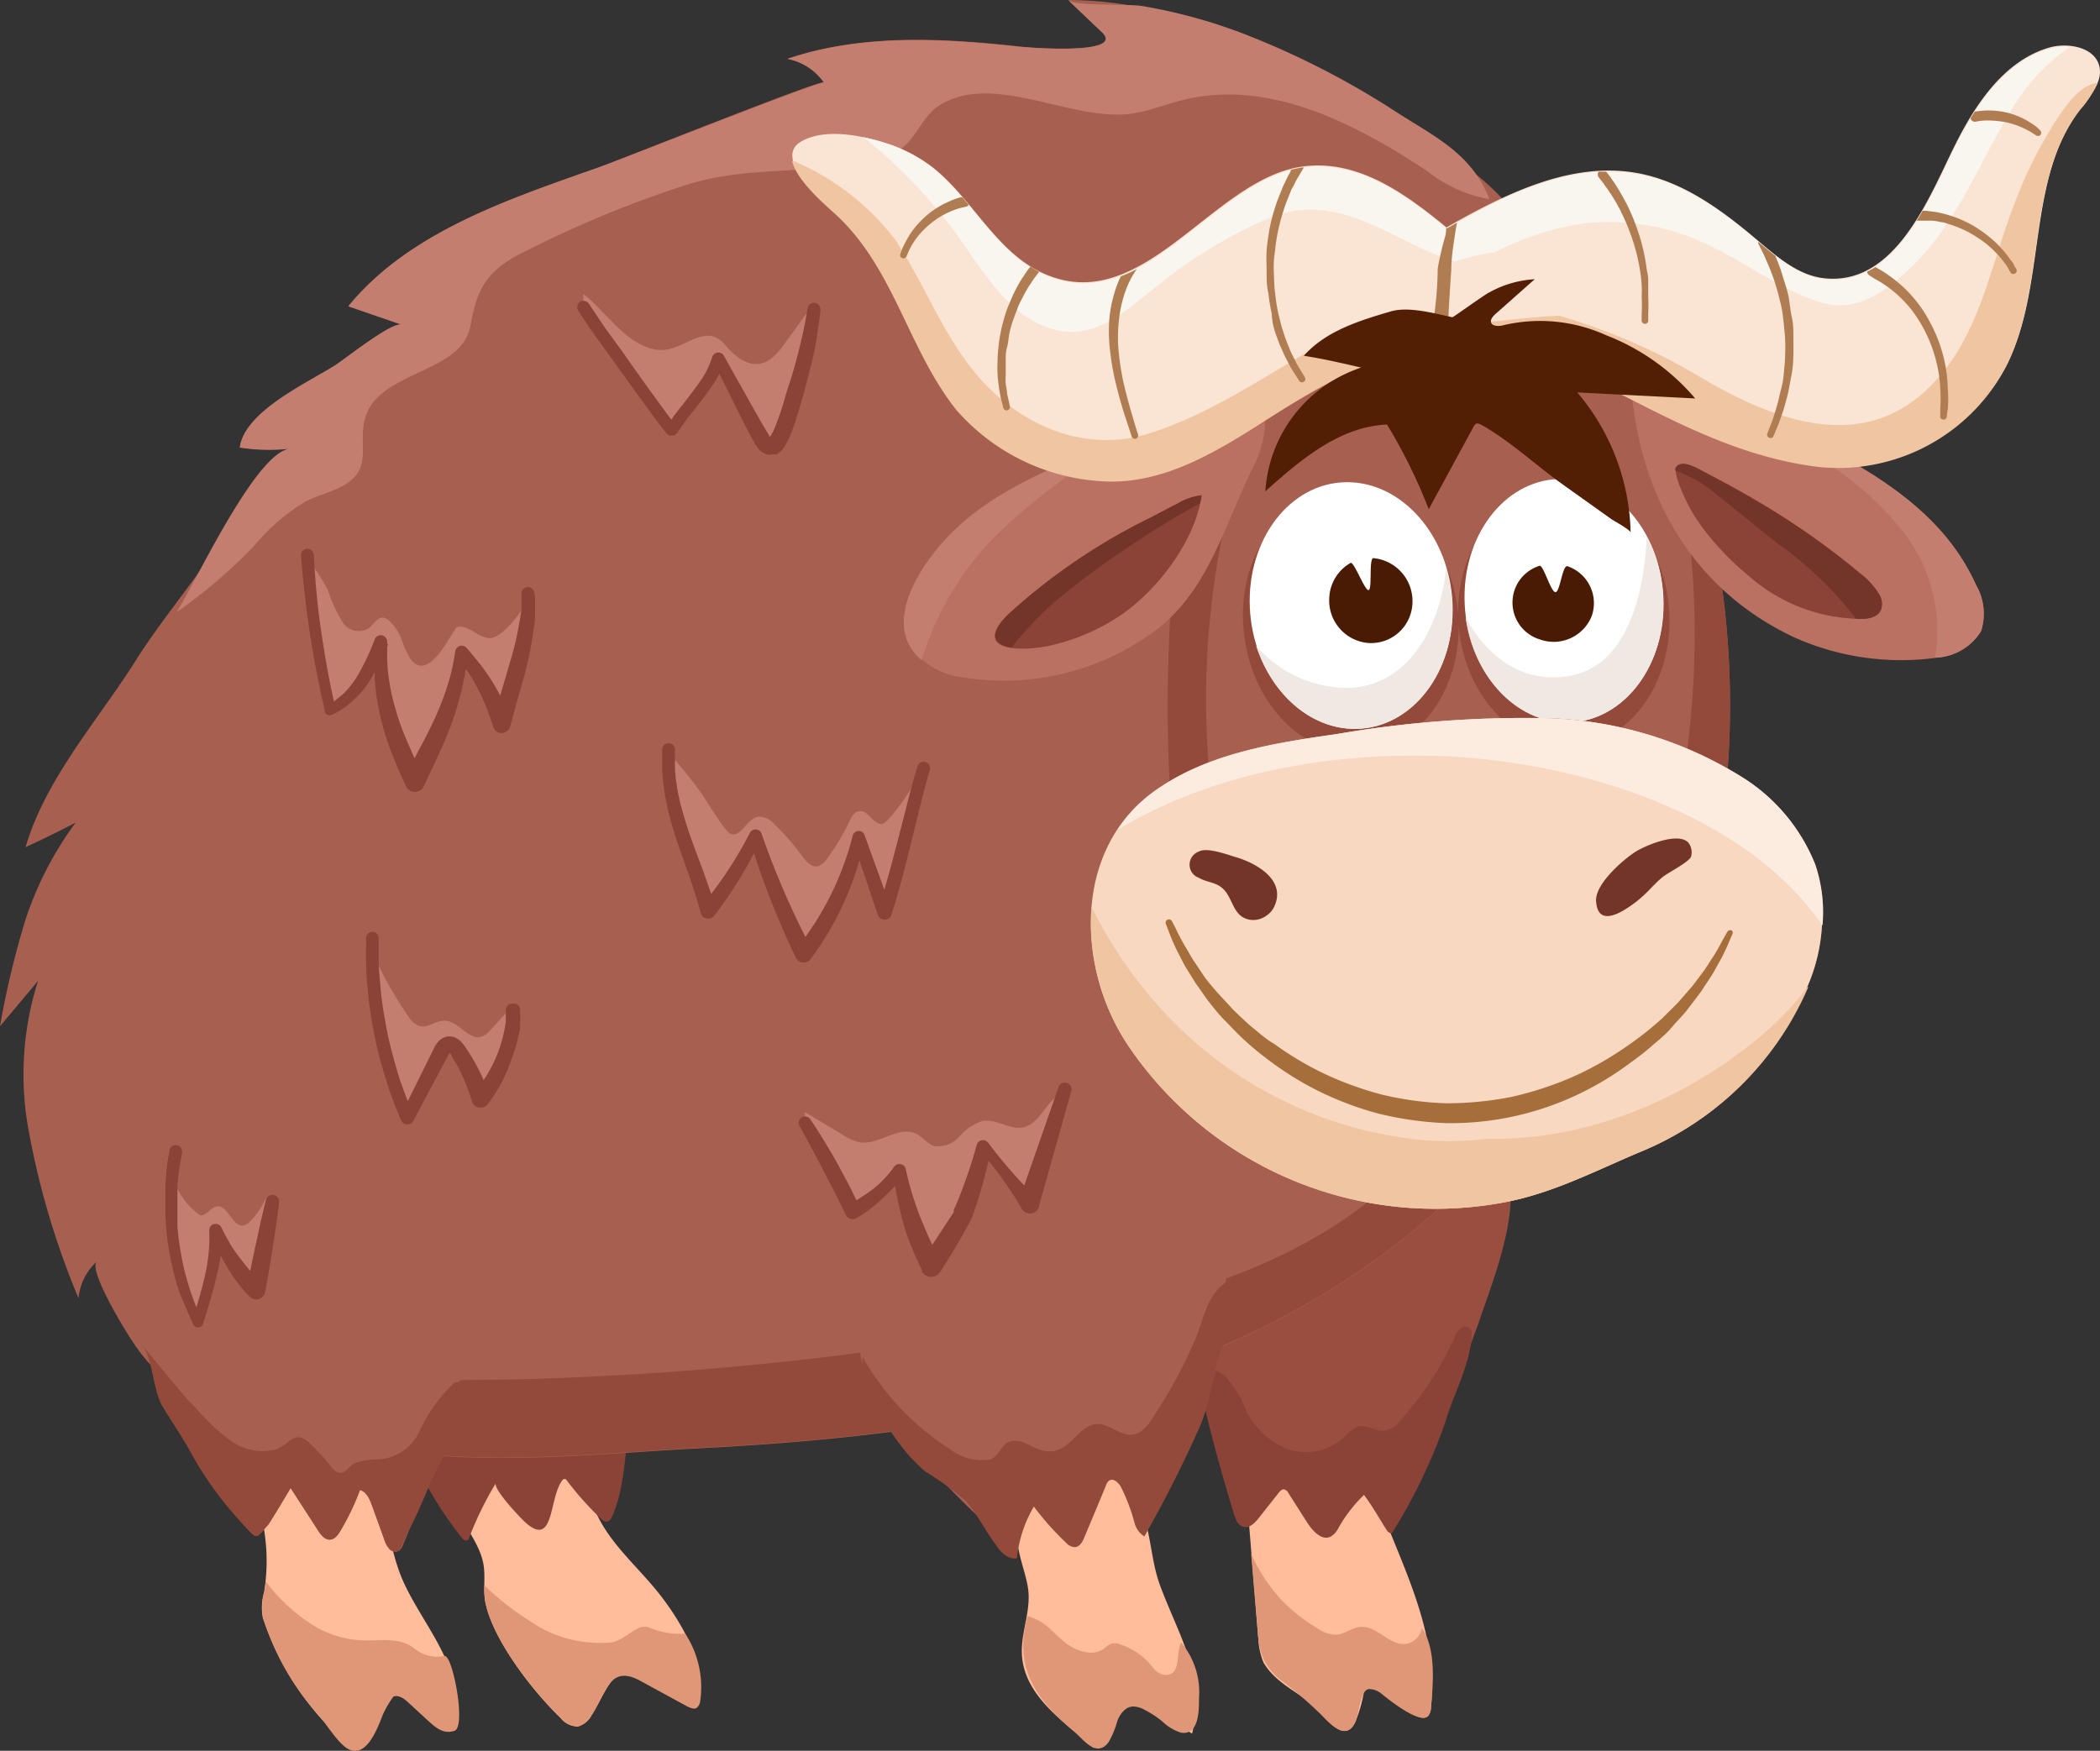 <svg xmlns="http://www.w3.org/2000/svg" viewBox="0 0 131.36 109.54"><rect x="0" y="0" width="131.36" height="109.54" fill="#333333" stroke="none"/><defs><style>.cls-1{fill:#ffbd9b;}.cls-2{fill:#e09777;}.cls-3{fill:#f2a47e;}.cls-4{fill:#994e40;}.cls-5{fill:#8a4336;}.cls-6{fill:#a76050;}.cls-7{fill:#c47e70;}.cls-8{fill:#944a3b;}.cls-9{fill:#ba7161;}.cls-10{fill:#73342a;}.cls-11{fill:#fae4d4;}.cls-12{fill:#f9f5ef;}.cls-13{fill:#f0c5a1;}.cls-14{fill:#b07d52;}.cls-15{fill:#fff;}.cls-16{fill:#f0e8e2;}.cls-17{fill:#491b04;}.cls-18{fill:#521e04;}.cls-19{fill:#f9d8c2;}.cls-20{fill:#fcece0;}.cls-21{fill:#a66e3b;}</style></defs><g id="Слой_2" data-name="Слой 2"><g id="animal"><g id="yak"><path class="cls-1" d="M67.16,108.3c-1.5-1.26-3.06-2.66-3.23-4.66-.11-1.32.48-2.61.41-3.92s-.93-2.77-.65-4.15a5.33,5.33,0,0,1,5.37-3.43,4.08,4.08,0,0,1,2.58,3c.38,1.34.44,2.76.93,4.07,1.22,3.28,2.84,5.55,2,9.26a51.12,51.12,0,0,1-4.34-3.11c.2.16-1.47,3.68-1.82,4C68,109,67.6,108.67,67.16,108.3Z"/><path class="cls-1" d="M83.57,91.21a3.47,3.47,0,0,1,2.51,2.4C87.68,98,90,102,89.51,106.83a.89.89,0,0,1-.17.51c-.3.32-.83,0-1.16-.26l-2.76-2.43a8.23,8.23,0,0,1-.61,3c-.73,1.76-2.12-.53-2.89-1.13-1-.8-2.18-1.31-2.88-2.49a4.36,4.36,0,0,1-.33-1.52L78,93.75A28.88,28.88,0,0,1,83.57,91.21Z"/><path class="cls-1" d="M30.24,97.87c-.31-1.82-2.21-3.27-1.93-5.11s2.47-2.59,4.3-2.63a4.18,4.18,0,0,1,3.5,1.22A8.39,8.39,0,0,1,37.05,94c.76,2.43,3,4.07,4.49,6.12,1.27,1.71,2.7,4.24,2.06,6.44-.06.2-2.83-1.45-3.06-1.63-2-1.54-2.69,1.14-3.55,2.41a1.38,1.38,0,0,1-.83.68,1.37,1.37,0,0,1-1.1-.54c-1.7-1.63-4.23-4.86-4.7-7.23C30.21,99.47,30.38,98.65,30.24,97.87Z"/><path class="cls-1" d="M22.52,92.9c.59-.17,1.07.51,1.27,1.1.52,1.55.71,3.2,1.33,4.7,1.23,3,4.58,6.22,3,9.66-.68-.48-2.5-3.2-3.26-3.17-1.05,0-2,3.5-2.79,4.24a18,18,0,0,1-5.63-8.21,3.52,3.52,0,0,1,.08-1.61,12.09,12.09,0,0,0,0-3.89,7.44,7.44,0,0,1-.17-2.2,2.91,2.91,0,0,1,3.25-2.32,3.77,3.77,0,0,1,2.51,2C22.72,94.12,22.28,91.83,22.52,92.9Z"/><path class="cls-2" d="M65.83,102.05c.23.21.45.43.69.63.7.6,1.77,1,2.51.49a2,2,0,0,1,.48-.33.79.79,0,0,1,.43,0,4.29,4.29,0,0,1,2.16,1.47,1.21,1.21,0,0,0,.65.47c1.22.2.76-1.48,1.15-2a4.87,4.87,0,0,1,1.1,3.5c0,.74,0,2.34-1.15,2.12a3,3,0,0,1-1.15-.7,6.19,6.19,0,0,0-1.14-.74,1.44,1.44,0,0,0-.67-.19c-.48,0-.83.46-1,.91a5.57,5.57,0,0,1-.55,1.33c-.78,1-1.56-.18-2.18-.7-2.39-2-3.77-4-2.88-7.2A3.59,3.59,0,0,1,65.83,102.05Z"/><path class="cls-3" d="M83.7,92.24a1.8,1.8,0,0,0-.51.17l-1-.74a5.32,5.32,0,0,1,1.39-.46,2.85,2.85,0,0,1,1.69,1A4.85,4.85,0,0,0,83.7,92.24Z"/><path class="cls-2" d="M80.19,100.14a10.61,10.61,0,0,0,2.21,1.73,2.08,2.08,0,0,0,1.13.41c.57,0,1-.45,1.61-.49,1-.06,1.74,1.13,2.73,1.07a1.19,1.19,0,0,0,1.07-1c.9,1.3.71,3.45.57,5a.89.89,0,0,1-.17.51c-.53.53-2.43-1-2.89-1.37a1.25,1.25,0,0,0-.8-.32c-.56,0-.66,1.59-.84,2-.54,1.29-1.54.25-2.14-.37a25.16,25.16,0,0,0-2.54-2.18,3.61,3.61,0,0,1-1.42-2.59l-.45-5.33A10.65,10.65,0,0,0,80.19,100.14Z"/><path class="cls-2" d="M33.1,101.39a7.66,7.66,0,0,0,5.13,1.37c.9-.12,1.62-1.23,2.38-.93a4.87,4.87,0,0,0,2.25.38,6.1,6.1,0,0,1,.93,4.29.65.65,0,0,1-.2.35c-.18.12-.42,0-.61-.09l-2.88-1.57c-2-1.12-2.18.77-3.11,2.14a1.38,1.38,0,0,1-.83.68,1.37,1.37,0,0,1-1.1-.54c-1.7-1.63-4.23-4.86-4.7-7.23a5.35,5.35,0,0,1-.07-1.06A16.89,16.89,0,0,0,33.1,101.39Z"/><path class="cls-2" d="M16.62,98.94a11,11,0,0,0,3.05,2.8,6.43,6.43,0,0,0,2.92.89c1.13.06,2.37-.25,3.33.51a2.25,2.25,0,0,0,1.88.47c.51-.11,1.38,4.43.63,4.68s-1.25-.27-1.74-.71l-1.15-1.06c-.26-.24-.6-.49-.93-.37a6.37,6.37,0,0,0-.65,1.1c-.32.81-1,2.75-2.14,2.2-.64-.31-1.4-1.58-1.87-2.12a16.09,16.09,0,0,1-3.49-6.11,3.52,3.52,0,0,1,.08-1.61C16.57,99.39,16.6,99.16,16.62,98.94Z"/><path class="cls-4" d="M94.5,74.85c0,2.65-1.42,6.13-2,7.89-.8,2.19-1.6,4.4-2.55,6.53a24.14,24.14,0,0,1-1.53,3c-.25.39-1.5,1.78-1.42,2.17a4.82,4.82,0,0,0-1.54-2.63c-.72.94-1.43,1.88-2.15,2.81-.11.15-.26.31-.43.27a.51.51,0,0,1-.27-.23L81.4,93c-.28-.4-.65-.86-1.15-.82s-.78.53-1,.94a7,7,0,0,1-1.1,1.32.66.66,0,0,1-.46.23c-.29,0-.43-.34-.52-.61-.89-3-1.79-5.93-2.68-8.9-.81-2.65-1.64-5-.32-7.67a10,10,0,0,1,2.82-3.23c4.44-3.55,9.22-3.52,14.62-2.92C93.74,71.62,94.47,73,94.5,74.85Z"/><path class="cls-5" d="M80.51,90.65a3.49,3.49,0,0,0,3.68-.85,2,2,0,0,1,.79-.55c.54-.13,1.08.33,1.63.26a1.66,1.66,0,0,0,1-.64A20.75,20.75,0,0,0,91,83.66a1.32,1.32,0,0,1,.39-.56.43.43,0,0,1,.61.07.58.58,0,0,1,.06.32C92,85.33,90.91,87.23,90.4,89a34.1,34.1,0,0,1-3.26,6.81s0,.09-.1.11-.23-.07-.29-.17c-.47-.74-.91-1.53-1.43-2.22a9,9,0,0,0-1.63,2.13,1.23,1.23,0,0,1-.45.48c-.55.27-1.1-.32-1.43-.82s-.81-1.27-1.22-1.91a.41.41,0,0,0-.28-.23c-.13,0-.23.1-.31.2L78.72,95c-.24.3-.57.63-.94.53s-.47-.45-.58-.76c-.3-.94-2.75-9.2-2.1-9.21a2.37,2.37,0,0,1,1.54.55A7.37,7.37,0,0,1,78,88.35,4.86,4.86,0,0,0,80.51,90.65Z"/><path class="cls-5" d="M40.89,81.46a24.35,24.35,0,0,1-1.09,5.38c-.79,2.57-.44,5.53-1.49,8-.07.15-.16.33-.33.36s-.29-.09-.41-.2a19.66,19.66,0,0,1-2.18-2.46h-.15c-.92,1-.51,4.28-2.29,2.79-.25-.2-2.19-2.22-1.92-2.55a20.83,20.83,0,0,0-1.69,3.45c0,.07-.08.14-.16.16s-.2-.06-.27-.15c-2.38-3-4.36-6.79-3.91-10.71a11.43,11.43,0,0,1,5.76-8.58c4.48-2.47,10-1.56,10.13,4.11Z"/><path class="cls-6" d="M73.5,1a23.56,23.56,0,0,0-6.68-1l2.11,2c1.49,1.44-4.5,1-5.3.89-4.81-.52-9.79-.77-14.37.78a3.62,3.62,0,0,1,2.28,1.48c-.15-.21-12.87,4.89-14.23,5.38-5.46,1.93-11.74,4-15.52,8.64l3.34,1.15c-.59-.21-3.54,2.14-4.13,2.52C19.28,24,15.32,25.76,15,28a11.53,11.53,0,0,0,3.16,0,35.51,35.51,0,0,0-4.73,6.38c-1.53,2.31-3.34,4.44-4.84,6.79C6.2,45,2.89,48.62,1.6,53c1.06-.48,2.11-1,3.13-1.53a21.47,21.47,0,0,0-3.16,6.15A55.21,55.21,0,0,0,0,64.21l2.38-2.84a19.26,19.26,0,0,0-.66,8.95,50.25,50.25,0,0,0,3.19,10.9,3.54,3.54,0,0,1,1.15-2.29c-.58.52,1.87,4.49,2.23,5a10.63,10.63,0,0,0,3.14,3.16c2.15,1.24,5.08,1.45,7.42,2.28,8,2.83,16.56,1.69,24.86,1.25,10.29-.54,20.72-1.72,30.41-5.42,10-3.82,19.24-10.62,24.1-20.17a54.23,54.23,0,0,0,5.25-20.35c.42-6.54-2.57-12.64-4-19-1.37-6-2.34-11-7.36-14.95A59.72,59.72,0,0,0,73.5,1Z"/><path class="cls-7" d="M77.5,2a52,52,0,0,1,10,5.11c2.33,1.48,4.61,2.58,5.66,5.35a8.7,8.7,0,0,1-3.89-1.76c-4.52-3-9.89-5.74-15.17-4.47-1.09.26-2.14.7-3.25.87-3.76.58-8.69-2.67-12.12-.49-1,.66-1.38,1.92-2.32,2.67-1.41,1.12-3.26,1.08-5,1.23-2.88.26-5.47.15-8.29,1a67.19,67.19,0,0,0-9.83,4c-1.76.83-3,1.61-3.55,3.51-.43,1.39-.16,2-1.3,3-1.5,1.28-4.52,1.8-5.42,3.67s.62,3.62-1.73,4.79c-.7.35-1.47.54-2.17.89a12.87,12.87,0,0,0-3.26,2.82,32.54,32.54,0,0,1-4.81,4.11c1.12-1.72,5-10.16,7.14-10.23A11.53,11.53,0,0,1,15,28c.29-2.27,4.25-4.06,6-5.17.59-.38,3.54-2.73,4.13-2.52l-3.34-1.15c3.78-4.64,10.06-6.71,15.52-8.64C38.67,10.06,51.39,5,51.54,5.17a3.62,3.62,0,0,0-2.28-1.48c4.58-1.55,9.56-1.3,14.37-.78.8.09,6.79.55,5.3-.89-.71-.67-1.41-1.34-2.1-2,.38.37,3.75.22,4.57.35A33.09,33.09,0,0,1,77,1.82Z"/><path class="cls-8" d="M10.72,82.82C16.61,86.76,25.27,86.4,32,86.31A207.64,207.64,0,0,0,69.7,81.94c8.58-1.74,17-5.51,21.7-13.24a9.13,9.13,0,0,0,.93-2.07,39.83,39.83,0,0,0,8.61-15.47,10.25,10.25,0,0,0-1.92-9,28.65,28.65,0,0,0,1.5-5.26c.28-1.62.52-3.25.71-4.9,1.29,4.18,2.52,8.34,2.24,12.7A54.23,54.23,0,0,1,98.22,65c-4.86,9.55-14.09,16.35-24.1,20.17-9.69,3.7-20.12,4.88-30.41,5.42-8.3.44-16.83,1.58-24.86-1.25-2.34-.83-5.27-1-7.42-2.28a5.67,5.67,0,0,1-.76-.52A13.11,13.11,0,0,0,10.72,82.82Z"/><path class="cls-6" d="M30.06,81.56c-.32,1.53-.77,3-1.16,4.31A88.61,88.61,0,0,1,25.19,96.7.77.77,0,0,1,25,97a.5.5,0,0,1-.63-.07,1.54,1.54,0,0,1-.33-.6c-.25-.71-.51-1.41-.76-2.11-.15-.41-.34-.87-.76-1a16.12,16.12,0,0,1-1.22,2.55c-.16.27-.37.56-.68.56s-.54-.29-.71-.55l-1.73-2.68s-1.29,2.18-1.43,2.33c-.79.86-.59.94-1.49,0a26.78,26.78,0,0,1-3.18-4.93A56.76,56.76,0,0,1,7.34,79.72,6,6,0,0,1,9.23,73c2-1.8,7-2.81,9.69-2.86a16.23,16.23,0,0,1,4.73.75,10,10,0,0,1,5.83,3.69C30.86,76.58,30.55,79.23,30.06,81.56Z"/><path class="cls-8" d="M13.1,89a9.26,9.26,0,0,0,1.16,1,3.35,3.35,0,0,0,3,.68c.88-.28,1.13-1.34,2.18-.32a17.68,17.68,0,0,1,1.24,1.36,1,1,0,0,0,.42.38c.54.2.7-.41,1.09-.55a4.58,4.58,0,0,1,1.25-.24,3,3,0,0,0,2.77-1.7,10,10,0,0,1,2.2-3.09,3.13,3.13,0,0,1,1.69,0c.31.1.64.28.7.6s-.31.75-.63,1c-2,1.6-2.89,3.86-3.87,6.11-.34.81-.78,1.6-1.15,2.42A.77.77,0,0,1,25,97a.5.5,0,0,1-.63-.07,1.54,1.54,0,0,1-.33-.6c-.25-.71-.51-1.41-.76-2.11-.15-.41-.34-.87-.76-1a16.12,16.12,0,0,1-1.22,2.55c-.16.27-.37.56-.68.56s-.54-.29-.71-.55l-1.73-2.68s-1.29,2.18-1.43,2.33c-.79.86-.59.94-1.49,0A21.94,21.94,0,0,1,12,91c-.58-1.08-1.23-2-1.83-3s-.62-3-1.26-3.82q1.41,1.71,2.83,3.4C12.19,88,12.62,88.53,13.1,89Z"/><path class="cls-6" d="M76.18,76.31a8.82,8.82,0,0,1,.41,2,23,23,0,0,1-.28,6.09,23.87,23.87,0,0,1-1.92,6,20.72,20.72,0,0,1-2.83,4c-.69-.43-.64-1.46-1-2.14-.14-.25-.39-.5-.67-.45a.77.77,0,0,0-.35.2A6.87,6.87,0,0,0,68,93.64c-.34.54-.77,1.22-1.4,1.13-.44-.06-.72-.48-1-.84s-.64-.73-1.07-.64a1,1,0,0,0-.52.34,5.93,5.93,0,0,0-1.14,2.57c-1.58-1-3-2.67-4.32-3.92a16,16,0,0,1-3.86-4.63,11.94,11.94,0,0,1-1-4.13,11.78,11.78,0,0,1,1.18-7c1.83-3.17,5.58-4.7,9.17-5.42,2.56-.51,6.84-.89,9.11.74A9.11,9.11,0,0,1,76.18,76.31Z"/><path class="cls-8" d="M56.43,90.55c-1.34-1.72-2.7-4.2-2.46-5.64a16.37,16.37,0,0,0,5.46,5.76,3.24,3.24,0,0,0,2.53.64c.54-.21.67-1,1.29-1.14s1.15.3,1.73.51c1.9.67,2.27-1.52,3.68-1.59.93,0,1.68,1.1,2.65.5a2.67,2.67,0,0,0,.86-1,28.9,28.9,0,0,0,2.74-5.15c.56-1.58.7-2.72,2.4-3.61a1.54,1.54,0,0,1,.67-.2.65.65,0,0,1,.58.33,1,1,0,0,1-.17.82,22.29,22.29,0,0,0-2,3.62c-.5,1.56-.67,3.19-1.28,4.73a77.27,77.27,0,0,1-3.53,7,1.43,1.43,0,0,1-.61-.84A11.74,11.74,0,0,0,70.1,93c-.16-.25-.46-.53-.71-.37a.55.55,0,0,0-.2.29c-.45,1.09-.9,2.17-1.36,3.26-.11.28-.29.6-.59.62a.8.8,0,0,1-.57-.29,17.41,17.41,0,0,1-2-2.25,8,8,0,0,0-1.06,3.23c-.52.12-1-.36-1.28-.78-.67-.89-1.21-2-1.91-2.79a18.93,18.93,0,0,0-2.55-1.86A10.54,10.54,0,0,1,56.43,90.55Z"/><path class="cls-6" d="M108.07,48.14a54.33,54.33,0,0,0-.78-14A30.94,30.94,0,0,0,105.65,28c-5.48-13-27.66-13.43-31.33,1a33.26,33.26,0,0,0-.68,4.21,99.29,99.29,0,0,0-.47,15.9Z"/><path class="cls-8" d="M88.76,18.27a2.76,2.76,0,0,0,.18,2.21,16.08,16.08,0,0,1,1.19,3.26,2.74,2.74,0,0,0-1.4,1.06,3.41,3.41,0,0,0-.78-.05,3.14,3.14,0,0,0-1.32-1A2.76,2.76,0,0,0,83.87,22a2.77,2.77,0,0,0-2.31-1.91A17.64,17.64,0,0,1,88.76,18.27Z"/><path class="cls-8" d="M94.72,19.75c-.11-.3-.24-.6-.37-.9.4.1.81.22,1.2.35A2.56,2.56,0,0,0,94.72,19.75Z"/><path class="cls-8" d="M73.64,33.29a33.26,33.26,0,0,1,.68-4.21,13.51,13.51,0,0,1,3.91-6.69,39,39,0,0,0-1.7,10.79,52.06,52.06,0,0,0-.81,15.93l-2.55.08A99.29,99.29,0,0,1,73.64,33.29Z"/><path class="cls-8" d="M105.7,33.84a46.14,46.14,0,0,0-2.48-9.71A14.55,14.55,0,0,1,105.65,28a30.94,30.94,0,0,1,1.64,6.09,54.33,54.33,0,0,1,.78,14l-2.71.08A56.32,56.32,0,0,0,105.7,33.84Z"/><path class="cls-9" d="M106.71,24.35c3,1.25,6.31,3,6.73,3.26,4.09,2.1,8.2,4.6,10.17,9a3.58,3.58,0,0,1,.31,2.88,3.5,3.5,0,0,1-2.7,1.65,16.34,16.34,0,0,1-9-1.27c-6.51-3.06-9.82-9.16-10.22-16.21C102,22.61,104.19,23.29,106.71,24.35Z"/><path class="cls-7" d="M121.06,41a10,10,0,0,0-2.39-8.18c-3.14-3.81-8-6.17-12.73-7.75-1.3-.55-2.61-1.08-3.91-1.62.22-.75,2.33-.09,4.68.9,3,1.25,6.31,3,6.73,3.26,4.09,2.1,8.2,4.6,10.17,9a3.58,3.58,0,0,1,.31,2.88,3.5,3.5,0,0,1-2.7,1.65l-.19,0Z"/><path class="cls-5" d="M116,35.58A47.67,47.67,0,0,0,110,31.39c-1.08-.64-2.18-1.24-3.3-1.82-.46-.24-1.56-.92-1.85-.27-.14.31.31,1.33.43,1.61a10.51,10.51,0,0,0,1.14,2,17.28,17.28,0,0,0,3,3.15A10.71,10.71,0,0,0,116,38.71c.64.06,1.47,0,1.68-.62a1.14,1.14,0,0,0-.12-.88,4.66,4.66,0,0,0-1.23-1.35Z"/><path class="cls-10" d="M116.1,38.71a22.51,22.51,0,0,0-4.69-4.55l-.09-.06c-1.37-1.07-2.7-2.18-4.06-3.26a8.13,8.13,0,0,0-2.46-1.39.34.34,0,0,1,0-.15c.29-.65,1.39,0,1.85.27,1.12.58,2.22,1.18,3.3,1.82A47.67,47.67,0,0,1,116,35.58l.33.28a4.66,4.66,0,0,1,1.23,1.35,1.14,1.14,0,0,1,.12.88C117.51,38.68,116.74,38.76,116.1,38.71Z"/><path class="cls-9" d="M60.23,42.38a4.63,4.63,0,0,1-3.33-2c-.71-1.29-.26-2.93.47-4.22,3.64-6.47,11.5-7.52,17.39-10.81,1-.55,2.08-1.19,3.1-.77a2.32,2.32,0,0,1,1.25,2.27,7,7,0,0,1-.84,2.61c-1.87,3.88-2.87,8-6.59,10.41A15.9,15.9,0,0,1,60.23,42.38Z"/><path class="cls-7" d="M67.92,28.9c-2.48,1.89-5.11,3.75-7.05,6.21a19.17,19.17,0,0,0-3.22,6.19,3.07,3.07,0,0,1-.75-.89c-.71-1.29-.26-2.93.47-4.22,2.6-4.62,7.35-6.47,12-8.36C68.88,28.18,68.4,28.53,67.92,28.9Z"/><path class="cls-5" d="M62.4,40.2c.54.55,2.33.43,3.46.15a12.87,12.87,0,0,0,4-1.7c2.43-1.55,4.9-4.75,5.31-7.67a3.71,3.71,0,0,0-1.46.52l-1.8.94a37.71,37.71,0,0,0-8.81,6C62.19,39.34,62.09,39.89,62.4,40.2Z"/><path class="cls-10" d="M66.16,37.5a20.36,20.36,0,0,0-2.87,3,1.49,1.49,0,0,1-.89-.35c-.31-.31-.21-.86.68-1.73a37.71,37.71,0,0,1,8.81-6l1.8-.94A3.71,3.71,0,0,1,75.15,31c0,.17-.06.34-.09.5A57.44,57.44,0,0,0,66.16,37.5Z"/><path class="cls-11" d="M55.33,8.93c-1.5-.47-3.79-.93-5.24-.06-1.8,1.08,1.53,3.82,2.27,4.51,3.61,3.36,4.46,8.32,7.46,12.14A13.08,13.08,0,0,0,68.94,30c3.86.26,7.27-1.91,10.4-3.89,3.5-2.23,7.15-4.43,11.42-4.58s8.07,1.66,11.73,3.57,7.15,3.52,11.25,4a11.86,11.86,0,0,0,11.85-6.4c2.44-5,1.16-11.52,4.57-15.94.59-.77,1.36-1.61,1.17-2.57-.26-1.25-2-1.56-3.19-1.2-2.8.84-4.59,3.55-5.89,6.17-1.58,3.19-3.69,8.73-8.13,8.25-1.6-.17-2.91-1.3-4.14-2.34-2.21-1.88-4.64-3.69-7.5-4.23-4.16-.78-8.29,1.27-12,3.39-2.68-2.21-5.65-4.31-9.08-3.8-5.66.85-10,9.6-16.27,6.61-2.83-1.35-4.28-4.53-6.71-6.51A9.41,9.41,0,0,0,55.33,8.93Z"/><path class="cls-12" d="M91,16.37c-3.78-1.19-7.22-4.47-11.47-2.78a29.09,29.09,0,0,0-6.9,4.11c-1.91,1.46-4,3.67-6.69,2.92C63.62,20,62.19,18,60.83,16.1a31.89,31.89,0,0,0-6.42-7.19,5.85,5.85,0,0,0-.48-.34,12.89,12.89,0,0,1,1.4.36,9.41,9.41,0,0,1,3.12,1.67c2.43,2,3.88,5.16,6.71,6.51,6.28,3,10.61-5.76,16.27-6.61,3.43-.51,6.4,1.59,9.08,3.8,3.68-2.12,7.81-4.17,12-3.39,2.86.54,5.29,2.35,7.5,4.23,1.23,1,2.54,2.17,4.14,2.34,4.44.48,6.55-5.06,8.13-8.25,1.3-2.62,3.09-5.33,5.89-6.17a3.77,3.77,0,0,1,1.3-.13A12.83,12.83,0,0,0,125.75,7c-2,3.3-3.31,6.89-6.12,9.65-1.49,1.46-3.42,2.95-5.64,2.3-2.44-.72-4.46-2.32-6.73-3.42A14.11,14.11,0,0,0,98.93,14a17.74,17.74,0,0,0-5.41,1.78A14.53,14.53,0,0,0,91,16.37Z"/><path class="cls-13" d="M56,15c1.95,2.94,3.1,6.35,5.59,9,2.67,2.81,6.46,4.29,10.22,3.14s7.26-3.57,10.75-5.56C84,20.73,85.2,19.78,86.93,20a21.69,21.69,0,0,0,3.94.34c2.22-.15,4.43-.47,6.65-.59l.34.1a38.15,38.15,0,0,1,8,3.45c4.44,2.69,10.19,5.28,14.66,1.09,3.27-3.07,3.91-7.57,5.46-11.57a27.79,27.79,0,0,1,2.53-5.13c.6-.91,1.53-2.37,2.7-2.51a6.51,6.51,0,0,1-1.09,1.69c-3.41,4.42-2.13,10.92-4.57,15.94a11.86,11.86,0,0,1-11.85,6.4c-4.1-.52-7.58-2.13-11.25-4s-7.59-3.72-11.73-3.57-7.92,2.35-11.42,4.58c-3.13,2-6.54,4.15-10.4,3.89a13.08,13.08,0,0,1-9.12-4.51c-3-3.82-3.85-8.78-7.46-12.14-.55-.51-2.51-2.14-2.77-3.4l.2.06A15.69,15.69,0,0,1,56,15Z"/><path class="cls-7" d="M50.93,19.32a29.17,29.17,0,0,1-1.16,5.12c-.18.57-.84,3.25-1.48,3.48-.26.09-.48-.18-.62-.41-1-1.65-1.8-3.38-2.72-5.05-.46,1.59-2,3-2.92,4.46.53-.78-5.94-6.71-5.53-8.52,1.42,1.09,2.71,3.26,4.64,3.49,1.57.19,2.93-1.82,4.2-.33s2.46,1.71,3.61.12l1.78-2.45Z"/><path class="cls-5" d="M51.33,19.37c-.07.65-.17,1.31-.28,2s-.27,1.3-.43,1.94c-.08.32-.17.64-.26,1s-.18.61-.27.93c-.18.63-.37,1.27-.62,1.91a4,4,0,0,1-.55,1,1.29,1.29,0,0,1-.34.28l-.06,0,0,0H48.4l-.07,0a.78.78,0,0,1-.35,0,1.15,1.15,0,0,1-.66-.52,1.46,1.46,0,0,1-.15-.24l-.12-.22L46.81,27l-.45-.88c-.59-1.17-1.15-2.35-1.76-3.49l.73-.08a6.35,6.35,0,0,1-.9,1.76c-.37.53-.76,1-1.14,1.5-.19.24-.38.48-.55.73s-.18.24-.26.37l-.12.18h0c-.36.31-.1.09-.18.16h-.05l-.08,0a.51.51,0,0,1-.17,0,.28.28,0,0,1-.1-.06l0,0-.07-.07-.09-.1c-.22-.26-.4-.5-.59-.76l-.55-.75c-.73-1-1.45-2-2.16-3L37.22,21l-.53-.77c-.17-.26-.34-.5-.53-.8a.42.42,0,0,1,.13-.55.41.41,0,0,1,.55.13h0v0l.5.75.52.77L38.93,22c.7,1,1.41,2,2.14,3l.54.74c.18.25.37.5.55.72l.07.07h0a.41.41,0,0,0-.09,0,.29.29,0,0,0-.16,0h-.1c-.08.07.18-.15-.18.16v0l.13-.2.27-.39c.19-.26.38-.51.58-.75.38-.49.77-1,1.1-1.47a5.29,5.29,0,0,0,.77-1.54.41.41,0,0,1,.5-.27.37.37,0,0,1,.23.19l1.92,3.42.48.84.24.41.13.22a1.94,1.94,0,0,0,.1.17c.06.09.15.13.08.1a.16.16,0,0,0-.12,0h0l0,0a3.66,3.66,0,0,0,.38-.72,19,19,0,0,0,.61-1.8c.08-.3.19-.65.29-.94s.19-.61.28-.92c.18-.62.33-1.24.48-1.87s.26-1.25.37-1.89a.39.39,0,0,1,.46-.33.4.4,0,0,1,.33.44Z"/><path class="cls-7" d="M20.6,44.41c-.41-1.74-.63-3.49-.93-5.24-.2-1.21-.17-3.75-.7-4.78.45.87,1.09,1.64,1.53,2.51a9,9,0,0,0,1,2.13,1.21,1.21,0,0,0,1.57.28c.31-.24.53-.71.92-.66a.76.76,0,0,1,.39.22A3.3,3.3,0,0,1,25.12,40a5.91,5.91,0,0,0,.57,1.25c1.09,1.41,2.34-1.29,2.87-2,.74-.24,1.39.75,2.17.67s2.37-2.1,2.3-2.76c.31,2.71-1,5.58-1.66,8.16a12.55,12.55,0,0,0-2.51-4.41c-.38,3-1.59,5.3-3,8-1.37-2.94-2.3-5.45-2.09-8.78C23.12,41.83,22.28,43.68,20.6,44.41Z"/><path class="cls-5" d="M33.47,37.3l0,.51,0,.54q0,.52-.09,1A20.22,20.22,0,0,1,33,41.46c-.15.67-.35,1.33-.54,2l-.55,2h0a.55.55,0,0,1-1.06,0c-.12-.38-.26-.77-.41-1.15s-.31-.75-.5-1.12a9.36,9.36,0,0,0-.61-1.06,9.15,9.15,0,0,0-.76-1l.7-.22a19.14,19.14,0,0,1-1,4.3c-.25.69-.54,1.37-.83,2s-.62,1.31-.94,2a.62.62,0,0,1-.82.28.6.6,0,0,1-.28-.29c-.33-.7-.63-1.41-.92-2.13a17.22,17.22,0,0,1-.69-2.25,14.25,14.25,0,0,1-.35-2.33c0-.4,0-.79,0-1.18s0-.79.06-1.18l.78.18a15.58,15.58,0,0,1-1.29,2.5A6.22,6.22,0,0,1,22,43.9a4.34,4.34,0,0,1-.58.46l-.32.2-.33.16a.33.33,0,0,1-.44-.15l0-.06v0c-.38-1.6-.69-3.21-.94-4.84s-.43-3.26-.56-4.9a.4.4,0,0,1,.8-.06h0c.08,1.62.23,3.24.47,4.85s.52,3.2.89,4.78l-.47-.23.28-.14L21,43.8l.49-.4a6,6,0,0,0,.8-1A14.49,14.49,0,0,0,23.44,40a.4.4,0,0,1,.52-.23.41.41,0,0,1,.26.38v0c0,.37,0,.74,0,1.1a10,10,0,0,0,.09,1.1c.05.37.11.73.19,1.09s.18.71.28,1.06.22.71.35,1.05.27.69.41,1,.29.68.44,1l.48,1-1.11,0,1-1.91c.34-.63.65-1.26.94-1.9a17.35,17.35,0,0,0,.75-2c.1-.33.19-.67.26-1s.13-.69.18-1h0a.41.41,0,0,1,.46-.34.38.38,0,0,1,.24.13c.29.33.56.67.83,1s.52.71.76,1.08a11.82,11.82,0,0,1,.64,1.16,8.92,8.92,0,0,1,.5,1.24l-1.06,0c.19-.67.39-1.32.59-2s.38-1.3.57-1.95.33-1.29.45-1.94c.06-.33.11-.66.16-1l0-.48,0-.51a.4.4,0,0,1,.8,0Z"/><path class="cls-7" d="M57.77,48.07c-.87,3-1.44,6-2.42,9q-.83-2.34-1.64-4.69a18.86,18.86,0,0,1-3.44,7.26,53.6,53.6,0,0,1-3-7.37,25.27,25.27,0,0,1-3,4.68c.38-.48-1.51-4.43-1.73-5.11a13.49,13.49,0,0,1-.72-4.74,28.8,28.8,0,0,1,2,2.46c.32.42,1.51,2.49,1.9,2.62.68.21,1-1,1.73-1.08a1.29,1.29,0,0,1,1,.48,14.4,14.4,0,0,1,1.7,1.95c.25.34.58.75,1,.67a1.1,1.1,0,0,0,.59-.48,14.69,14.69,0,0,0,1.39-2.32c.13-.28.3-.6.61-.65.54-.08.82.74,1.36.81s2.34-2.93,2.73-3.47Z"/><path class="cls-5" d="M58.16,48.18c-.22.75-.41,1.49-.6,2.25L57,52.7c-.37,1.51-.75,3-1.24,4.53h0a.43.43,0,0,1-.56.29.45.45,0,0,1-.29-.28l-1.59-4.71h0l.76,0A19.13,19.13,0,0,1,50.71,60h0a.54.54,0,0,1-.76.12.55.55,0,0,1-.17-.2h0a53.28,53.28,0,0,1-2.92-7.49h0l.74.06a25.86,25.86,0,0,1-2.92,4.8h0a.49.49,0,0,1-.68.09.56.56,0,0,1-.17-.26h0q-.16-.62-.36-1.23c-.13-.41-.27-.82-.41-1.23-.29-.82-.59-1.64-.86-2.48-.13-.42-.25-.85-.36-1.28s-.2-.88-.27-1.32l-.09-.67-.06-.67v-.68l0-.68a.4.4,0,0,1,.42-.38.39.39,0,0,1,.38.41v0l0,.62,0,.63.06.63.1.62c.07.42.17.83.28,1.24s.24.82.37,1.22c.27.82.58,1.63.89,2.45.15.41.29.82.44,1.24s.27.84.39,1.27l-.85-.17h0a24.48,24.48,0,0,0,3-4.54.4.4,0,0,1,.54-.18.38.38,0,0,1,.2.23h0a52.14,52.14,0,0,0,3.15,7.24l-.94-.09h0a18.62,18.62,0,0,0,3.48-7h0A.39.39,0,0,1,53.8,52a.38.38,0,0,1,.28.25h0l1.69,4.67h-.85c.49-1.46.89-3,1.27-4.46l.58-2.26c.19-.76.4-1.52.62-2.26h0a.4.4,0,0,1,.49-.27A.41.41,0,0,1,58.16,48.18Z"/><path class="cls-7" d="M66.61,68.19l-2.22,7-2.73-3.46A36.55,36.55,0,0,1,60.33,76c-.15.36-2.06,3.34-2.06,3.33a21.16,21.16,0,0,1-2-6,9.89,9.89,0,0,1-2.93,2.49c-.81-1.71-3-4.31-3-6.24L52.72,71a3,3,0,0,0,1,.46c1.22.24,2.49-1.08,3.6-.52.4.2.68.62,1.1.76A1.76,1.76,0,0,0,60,71.13a3.12,3.12,0,0,1,1.48-1c.85-.13,1.67.57,2.51.41,1-.2,1.41-1.56,2.34-2.1Z"/><path class="cls-5" d="M67,68.31l-2,7.11,0,.07a.59.59,0,0,1-.73.41.57.57,0,0,1-.36-.28c-.36-.64-.78-1.25-1.2-1.85S61.8,72.59,61.34,72l.71-.14c-.34,1.17-.57,2.38-1,3.59l-.15.45-.08.22-.06.13-.06.13c-.16.31-.3.56-.46.84-.3.54-.62,1.07-.94,1.59l-.5.79v0l-.11.12a.63.63,0,0,1-.25.14.68.68,0,0,1-.4,0,.66.66,0,0,1-.37-.29l0,0h0l0,0,0-.1-.1-.21-.2-.43A16.5,16.5,0,0,1,56.64,77a24.89,24.89,0,0,1-.79-3.68l.74.18A14.77,14.77,0,0,1,55.19,75a9.17,9.17,0,0,1-1.62,1.22A.48.48,0,0,1,52.9,76v0l-.69-1.4-.72-1.39c-.24-.47-.48-.93-.73-1.39s-.49-.92-.75-1.37a.4.4,0,0,1,.68-.42h0c.59.88,1.14,1.79,1.66,2.71.26.47.5.93.75,1.4s.48,1,.7,1.43l-.69-.22a11,11,0,0,0,1.56-1A7,7,0,0,0,55.93,73a.42.42,0,0,1,.58-.09.42.42,0,0,1,.15.25v0a19.15,19.15,0,0,0,1.08,3.42c.23.55.47,1.1.73,1.63l.19.4.1.21,0,.1,0,0h0s0,0,0,0a.63.63,0,0,0-.37-.31.74.74,0,0,0-.39,0,.66.66,0,0,0-.24.14.39.39,0,0,0-.09.11h0l.5-.76c.34-.51.67-1,1-1.52l.49-.74,0-.08,0-.07.1-.21.17-.4a31.23,31.23,0,0,0,1.17-3.46h0a.4.4,0,0,1,.5-.27.6.6,0,0,1,.21.14q.66.89,1.38,1.71a19.27,19.27,0,0,0,1.53,1.6L63.78,75l2.44-7a.4.4,0,0,1,.51-.24A.41.41,0,0,1,67,68.31Z"/><path class="cls-7" d="M32.14,63.13a9.2,9.2,0,0,1-2,5.59,10.76,10.76,0,0,0-1.41-3c-.14-.2-.34-.43-.59-.4s-.37.26-.47.46l-2.12,4.12c.26-.51-1.5-4.49-1.67-5.31-.28-1.39-.91-3.54-.54-4.94a22.45,22.45,0,0,0,2.19,3.92,1.34,1.34,0,0,0,.72.63c.52.13,1-.34,1.55-.34.87,0,1.49,1.25,2.32,1a1.45,1.45,0,0,0,.55-.4L32,63Z"/><path class="cls-5" d="M32.54,63.15v.38l0,.4c0,.26,0,.53-.09.79A9.12,9.12,0,0,1,32,66.26a9.55,9.55,0,0,1-1.49,2.82h0a.57.57,0,0,1-.79.12.69.69,0,0,1-.21-.3v0a10.5,10.5,0,0,0-.82-2.07c-.09-.16-.18-.32-.28-.48l-.14-.24L28.23,66l-.06-.08a.31.31,0,0,0-.07-.08s0,0,.06,0,.06,0,0,0a.73.73,0,0,0-.1.14l-2.2,4.14h0a.43.43,0,0,1-.58.18.42.42,0,0,1-.19-.21c-.2-.45-.38-.91-.55-1.36s-.32-.92-.46-1.39-.28-.93-.4-1.41-.22-1-.31-1.42-.17-1-.24-1.45-.11-1-.16-1.45-.06-1-.07-1.46,0-1,0-1.46a.39.39,0,0,1,.4-.39.4.4,0,0,1,.39.41h0c0,.47,0,1,0,1.42s.05.94.09,1.41.09.94.16,1.41.15.93.24,1.4.19.92.31,1.38.25.91.38,1.36.3.9.46,1.34.35.88.54,1.31l-.78,0h0l2.09-4.22a1.45,1.45,0,0,1,.23-.34,1,1,0,0,1,.53-.32.9.9,0,0,1,.63.11,1.26,1.26,0,0,1,.36.31l.12.15.09.13.17.26c.11.17.22.34.32.52a11.12,11.12,0,0,1,1,2.27l-1-.21h0a8.76,8.76,0,0,0,1.47-2.42,9.54,9.54,0,0,0,.42-1.38c.05-.23.09-.47.12-.7l0-.35,0-.38a.39.39,0,0,1,.42-.37A.4.4,0,0,1,32.54,63.15Z"/><path class="cls-7" d="M12.35,82.77a17.6,17.6,0,0,1-1.5-5.08c-.2-1.47.06-3.16-.2-4.57A4.79,4.79,0,0,0,12.45,76c.37.21.67-.42,1.09-.51.72-.15,1,1.34,1.71,1.18a.75.75,0,0,0,.36-.22,4.75,4.75,0,0,0,1-1.44c.92.83-.39,4.55-.61,5.76A13.31,13.31,0,0,1,13.49,77,18.17,18.17,0,0,1,12.35,82.77Z"/><path class="cls-5" d="M17.46,75.18c-.05.48-.12,1-.18,1.43L17.07,78c-.14.94-.31,1.89-.48,2.83a.58.58,0,0,1-.66.47.63.63,0,0,1-.31-.17h0a8.39,8.39,0,0,1-.78-.9,10.79,10.79,0,0,1-.66-1,10.57,10.57,0,0,1-.56-1.05,10.43,10.43,0,0,1-.48-1.08l.76-.18c0,.26,0,.52,0,.78s0,.51-.08.76a12.44,12.44,0,0,1-.3,1.5c-.23,1-.53,1.93-.82,2.87h0a.33.33,0,0,1-.41.21.31.31,0,0,1-.2-.17l-.29-.64-.27-.65L11.27,81l-.22-.67-.18-.68-.16-.68-.13-.69-.11-.7-.07-.7-.05-.7,0-.7v-.7l0-.7.05-.71.08-.69.12-.7a.39.39,0,0,1,.45-.33.41.41,0,0,1,.34.46h0v0l-.12.66-.1.67-.07.67,0,.67v1.35l0,.67.07.67.1.67.12.67.14.66.18.65.19.64.23.64.25.63.27.62-.61,0c.28-1,.57-1.89.78-2.84A10.64,10.64,0,0,0,13.09,77a.4.4,0,0,1,.76-.2v0c.16.33.34.66.53,1s.41.62.63.91a21,21,0,0,0,1.42,1.68l-1,.29c.18-.94.36-1.88.57-2.82l.3-1.4c.12-.47.22-.94.34-1.4a.42.42,0,0,1,.49-.29A.41.41,0,0,1,17.46,75.18Z"/><path class="cls-14" d="M110,15.27l.24.48c.08.15.16.34.25.55s.2.45.3.72a9.05,9.05,0,0,1,.3.88c.11.32.18.66.27,1s.15.71.19,1.09.08.76.11,1.14a11,11,0,0,1,0,1.15c0,.38-.05.75-.08,1.11s-.1.71-.18,1-.14.63-.22.91-.16.53-.23.75a5.29,5.29,0,0,1-.21.58l-.19.49h0a.21.21,0,0,0,.12.27.2.2,0,0,0,.27-.11l.21-.51a5.14,5.14,0,0,0,.22-.58c.08-.23.18-.49.26-.78s.17-.6.24-.93.13-.7.2-1.06.1-.76.11-1.15,0-.8,0-1.2,0-.8-.09-1.19-.12-.77-.18-1.14-.16-.72-.27-1.05-.19-.64-.29-.92-.21-.54-.3-.77v0c-.36-.28-.72-.58-1.06-.87A.22.22,0,0,0,110,15.27Z"/><path class="cls-14" d="M123.35,7.55a.31.31,0,0,0,.21.07,3.24,3.24,0,0,1,.46-.07,4.71,4.71,0,0,1,.66,0,6.66,6.66,0,0,1,.75.09,5.17,5.17,0,0,1,1.35.48,3.76,3.76,0,0,1,.41.24l.16.1h0a.22.22,0,0,0,.27,0,.22.22,0,0,0,0-.3L127.46,8a3,3,0,0,0-.43-.31,4.89,4.89,0,0,0-1.47-.64,5,5,0,0,0-1.6-.12l-.43.05-.27.41A.32.32,0,0,0,123.35,7.55Z"/><path class="cls-14" d="M69.56,22.83c.06.35.12.69.2,1,.15.65.32,1.25.47,1.76.32,1,.55,1.68.55,1.68h0a.21.21,0,1,0,.39-.13s-.21-.67-.5-1.68c-.14-.51-.3-1.1-.44-1.74-.06-.32-.12-.65-.17-1s-.08-.67-.11-1a10.25,10.25,0,0,1,.08-2A7.86,7.86,0,0,1,70.48,18,5.57,5.57,0,0,1,71,17l.11-.16a9.57,9.57,0,0,1-1,.45c-.08.17-.17.36-.25.58a8.57,8.57,0,0,0-.44,1.81,10.05,10.05,0,0,0,0,2.13C69.46,22.12,69.5,22.49,69.56,22.83Z"/><path class="cls-14" d="M125.76,17.05a.22.22,0,0,0,.29.06.2.2,0,0,0,.07-.28l-.16-.28c0-.08-.12-.19-.21-.31a4.16,4.16,0,0,0-.3-.4c-.11-.14-.24-.28-.38-.43s-.3-.3-.47-.45a8.31,8.31,0,0,0-1.14-.82,7.36,7.36,0,0,0-1.28-.59c-.21-.06-.42-.14-.62-.18a4.62,4.62,0,0,0-.58-.12l-.49-.06-.23,0c-.12.21-.24.42-.37.62h.56a4.4,4.4,0,0,1,.45,0,3.55,3.55,0,0,1,.52.09c.19,0,.38.1.58.15a7.32,7.32,0,0,1,1.2.51,8.62,8.62,0,0,1,1.09.73c.16.14.31.27.45.41s.26.26.37.39.2.25.28.36a2.17,2.17,0,0,1,.2.29Z"/><path class="cls-14" d="M117.28,17.45a7.39,7.39,0,0,1,1,.65,7.55,7.55,0,0,1,1.19,1.16A7.35,7.35,0,0,1,120,20c.09.14.17.28.25.42s.16.29.23.44a8.55,8.55,0,0,1,.65,1.81,8.3,8.3,0,0,1,.24,1.66,8.68,8.68,0,0,1,0,1.19c0,.29,0,.46,0,.46a.21.21,0,1,0,.41.07v0s0-.16.06-.46a7.53,7.53,0,0,0,0-1.25,9.06,9.06,0,0,0-.87-3.69,4.93,4.93,0,0,0-.23-.46c-.08-.15-.16-.31-.25-.45a7.55,7.55,0,0,0-.57-.83,7.75,7.75,0,0,0-1.26-1.29,8.11,8.11,0,0,0-1-.71l-.35-.2a5.29,5.29,0,0,1-.52.29.31.31,0,0,0,.16.24Z"/><path class="cls-14" d="M90.78,16.89c0-.72.12-1.44.2-2s.15-.9.15-.9h0s0,0,0-.05c-.21.11-.41.23-.61.35l-.06-.05c0,.15,0,.35-.07.58a18.49,18.49,0,0,0-.46,2c0,1.48-.23,3-.23,3h0c0,.11.44.19.55.19s.37-.11.36-.22S90.68,18.34,90.78,16.89Z"/><path class="cls-14" d="M62.4,23.36a5.17,5.17,0,0,0,.07.71,4.77,4.77,0,0,0,.09.6,3.09,3.09,0,0,0,.1.45l.1.4a.21.21,0,0,0,.25.15.22.22,0,0,0,.16-.25h0L63.08,25a3.38,3.38,0,0,1-.09-.44c0-.17-.06-.36-.08-.57s0-.44,0-.68,0-.5,0-.76,0-.54.08-.81.09-.55.14-.83.13-.55.22-.81.19-.52.28-.76.2-.48.32-.69a6.29,6.29,0,0,1,.32-.59c.11-.19.22-.34.31-.48a4.28,4.28,0,0,1,.26-.36L65,17c-.19-.1-.37-.21-.55-.32l-.14.18c-.07.1-.16.23-.26.39a5.89,5.89,0,0,0-.33.52c-.11.19-.22.41-.33.64s-.21.48-.32.74-.19.53-.27.81a8.29,8.29,0,0,0-.21.86,8.48,8.48,0,0,0-.13.88,8.09,8.09,0,0,0-.06.85C62.39,22.84,62.38,23.1,62.4,23.36Z"/><path class="cls-14" d="M79.79,20.86c.13.37.25.71.39,1,.07.15.13.3.2.44s.14.26.2.39.24.45.35.61l.33.52a.21.21,0,1,0,.36-.22h0l-.31-.51a5.22,5.22,0,0,1-.33-.6l-.19-.37c-.06-.13-.12-.28-.18-.43a10.09,10.09,0,0,1-.36-1c-.12-.35-.2-.74-.3-1.13a11.91,11.91,0,0,1-.19-1.24c-.06-.42-.06-.85-.08-1.28s0-.87.07-1.29a12.13,12.13,0,0,1,.18-1.23,11.63,11.63,0,0,1,.29-1.13,10.12,10.12,0,0,1,.35-1c.06-.15.12-.29.17-.43s.13-.25.19-.36a4.66,4.66,0,0,1,.32-.6l.31-.52h0s0,0,0,0h-.13q-.34.06-.69.15l0,.08a7,7,0,0,0-.33.63c-.06.13-.13.26-.19.41l-.18.45a9.71,9.71,0,0,0-.35,1,12,12,0,0,0-.29,1.18c-.06.42-.14.85-.17,1.29s0,.89,0,1.34,0,.9.11,1.34a12.66,12.66,0,0,0,.21,1.28C79.57,20.1,79.66,20.5,79.79,20.86Z"/><path class="cls-14" d="M60.2,12.34l-.09,0a4.11,4.11,0,0,0-.62.21l-.39.18c-.14.06-.27.15-.42.23a5.77,5.77,0,0,0-.83.62,7,7,0,0,0-.7.75,6.23,6.23,0,0,0-.48.76,5.27,5.27,0,0,0-.27.57l-.08.23a.2.2,0,0,0,.11.26.2.2,0,0,0,.27-.11h0l.09-.2a4.13,4.13,0,0,1,.26-.52A4.86,4.86,0,0,1,58.2,14a4.61,4.61,0,0,1,.77-.53,5.26,5.26,0,0,1,.74-.34,4.14,4.14,0,0,1,.54-.16l.23-.05h0a.38.38,0,0,0,.12-.1Z"/><path class="cls-14" d="M102.69,17.82a6.24,6.24,0,0,1,0,.72,9.34,9.34,0,0,1,0,1.09c0,.26,0,.41,0,.41h0a.21.21,0,0,0,.19.22.2.2,0,0,0,.22-.19s0-.15,0-.42a10.73,10.73,0,0,0,0-1.12c0-.24,0-.49,0-.76s0-.54-.08-.83a13.14,13.14,0,0,0-.35-1.79,14.67,14.67,0,0,0-.61-1.73c-.12-.26-.23-.52-.36-.76s-.25-.46-.37-.66c-.23-.4-.47-.74-.62-.95l-.24-.31H100a.3.3,0,0,0,0,.35l.26.33.27.38c.11.15.22.31.34.51a6.81,6.81,0,0,1,.36.62c.13.22.24.47.36.72a14.16,14.16,0,0,1,.62,1.63A12.39,12.39,0,0,1,102.6,17,7.53,7.53,0,0,1,102.69,17.82Z"/><path class="cls-8" d="M91.24,38.8c.19,4.51-2.67,8.23-6.39,8.3S78,43.56,77.76,39s2.67-8.23,6.39-8.3S91,34.28,91.24,38.8Z"/><path class="cls-8" d="M104.42,38.39c.21,4.46-2.57,8.18-6.2,8.3s-6.76-3.38-7-7.84,2.57-8.18,6.21-8.3S104.22,33.93,104.42,38.39Z"/><path class="cls-15" d="M90.86,37.77c.18,4.26-2.52,7.76-6,7.83s-6.5-3.34-6.68-7.6,2.51-7.77,6-7.83S90.67,33.5,90.86,37.77Z"/><path class="cls-16" d="M90.4,36.05c-.54,3.92-3,7.72-7.42,6.87a7.56,7.56,0,0,1-4.41-2.52c1,3.07,3.45,5.25,6.26,5.2,3.51-.07,6.21-3.57,6-7.83a9.46,9.46,0,0,0-.39-2.3C90.45,35.66,90.43,35.86,90.4,36.05Z"/><path class="cls-17" d="M88.35,37.77a2.59,2.59,0,0,1-2.76,2.46,2.67,2.67,0,0,1-2.44-2.86,2.64,2.64,0,0,1,1.33-2.15c.21-.12.89,1.75,1.13,1.7s0-2,.3-2A2.7,2.7,0,0,1,88.35,37.77Z"/><path class="cls-15" d="M104.05,37.37c.2,4.2-2.42,7.71-5.86,7.83S91.82,42,91.62,37.8s2.43-7.71,5.86-7.83S103.85,33.16,104.05,37.37Z"/><path class="cls-16" d="M103,33.56c0,.63-.09,1.25-.16,1.85-.32,2.59-1.41,6.21-4.48,6.84s-5.33-1.15-6.68-3.61c.52,3.8,3.3,6.67,6.49,6.56,3.44-.12,6.06-3.63,5.86-7.83A8.94,8.94,0,0,0,103,33.56Z"/><path class="cls-17" d="M99.57,38.53A2.56,2.56,0,0,1,96.3,40a2.41,2.41,0,0,1,0-4.6c.24-.08.71,1.66,1,1.65s.43-1.74.76-1.62A2.44,2.44,0,0,1,99.57,38.53Z"/><path class="cls-18" d="M90.85,19.85c.06,0,2-1.41,2.3-1.55A6.61,6.61,0,0,1,96,17.47l-2.46,2.18c-.16.15-.34.35-.26.55s.42.22.67.17a10,10,0,0,1,6.53.61,13.91,13.91,0,0,1,5.56,3.95l-7.38-.38A14,14,0,0,1,102,33.32c0-.16-1.06-.74-1.19-.83l-3-2.14c-1.76-1.25-3.24-2.68-5.14-3.77-.12-.06-.25-.12-.36-.06a.42.42,0,0,0-.12.15l-2.82,5.19a33.42,33.42,0,0,0-2.61-5.3c-3,.14-5.4,2.21-7.61,4.18a8.73,8.73,0,0,1,6-7.74c-1.2-.28-2.38-.55-3.59-.74,1.37-1.55,3.47-2.2,5.45-2.78C88.12,19.16,89.73,19.61,90.85,19.85Z"/><path class="cls-6" d="M113,61.86A19.43,19.43,0,0,1,102.53,72.1c-2.82,1.19-5.46,2.58-8.51,3.14a23.19,23.19,0,0,1-23.4-9.75c-3.32-4.87-3.54-12.41,1.68-16.06,3.26-2.29,7.36-2.94,11.3-3.5a69.08,69.08,0,0,1,12.91-1,24.33,24.33,0,0,1,12.3,3.61,11.42,11.42,0,0,1,4.71,5.55A11.13,11.13,0,0,1,113,61.86Z"/><path class="cls-6" d="M89.92,47.3c-6.81-.22-14.16,1.07-20,4.61a8.86,8.86,0,0,1,2.41-2.48c3.26-2.29,7.36-2.94,11.3-3.5a69.08,69.08,0,0,1,12.91-1,24.33,24.33,0,0,1,12.3,3.61,11.42,11.42,0,0,1,4.71,5.55,9.28,9.28,0,0,1,.45,3.81C109,50.64,98.18,47.56,89.92,47.3Z"/><path class="cls-6" d="M68.28,56.73a27.55,27.55,0,0,0,4,6,25.35,25.35,0,0,0,15.9,8.51,19.21,19.21,0,0,0,4.91,0c6.28.15,12.59-2.58,17.29-6.62a18,18,0,0,0,2.71-2.9l0,.08A19.43,19.43,0,0,1,102.53,72.1c-2.82,1.19-5.46,2.58-8.51,3.14a23.19,23.19,0,0,1-23.4-9.75A13.89,13.89,0,0,1,68.28,56.73Z"/><path class="cls-6" d="M105.61,52.72c-.67-.72-2.86.26-3.38.62-.76.51-2.48,2-2.39,3.06.12,1.65,1.62.68,2.4.1s1.14-1.11,1.74-1.61c.35-.29,1.77-1,1.81-1.33A1,1,0,0,0,105.61,52.72Z"/><path class="cls-6" d="M79.27,57.25a1.34,1.34,0,0,0,.43-.51c.8-1.69-1.14-2.74-2.39-3.11-.55-.16-1.81-.64-2.32-.35a.87.87,0,0,0,0,1.64c.5.29,1,.26,1.45.63.73.61.63,1.83,1.78,2A1.39,1.39,0,0,0,79.27,57.25Z"/><path class="cls-6" d="M108.39,58.39l-.2.46a11.9,11.9,0,0,1-.61,1.28c-.16.27-.31.58-.51.9l-.66,1c-.25.35-.54.71-.83,1.1s-.67.74-1,1.14-.78.77-1.22,1.14a15.82,15.82,0,0,1-1.4,1.1,18.92,18.92,0,0,1-3.33,2,18.55,18.55,0,0,1-8.2,1.76,21.15,21.15,0,0,1-4.22-.6,20.27,20.27,0,0,1-3.86-1.47,19.83,19.83,0,0,1-3.25-2.07,17.49,17.49,0,0,1-1.36-1.15c-.42-.39-.79-.8-1.17-1.18s-.68-.79-1-1.18l-.79-1.12-.62-1c-.19-.32-.33-.64-.48-.91a13.06,13.06,0,0,1-.57-1.31l-.18-.47a.2.2,0,0,1,.11-.27.21.21,0,0,1,.27.1h0l.23.44a13.29,13.29,0,0,0,.65,1.23c.16.26.31.55.51.85l.67,1c.25.33.54.67.83,1l1,1.08c.37.34.74.72,1.17,1.07s.85.73,1.33,1a20,20,0,0,0,3.14,1.87,20.64,20.64,0,0,0,3.66,1.32,19.89,19.89,0,0,0,4,.53,21.18,21.18,0,0,0,4-.39,21.43,21.43,0,0,0,3.71-1.19,19.94,19.94,0,0,0,3.2-1.75,21.25,21.25,0,0,0,2.58-2c.36-.36.71-.7,1-1l.87-1,.7-.93c.21-.29.37-.57.54-.82.33-.49.54-.93.7-1.21l.25-.44a.21.21,0,0,1,.28-.08A.22.22,0,0,1,108.39,58.39Z"/><path class="cls-19" d="M113,61.86A19.43,19.43,0,0,1,102.53,72.1c-2.82,1.19-5.46,2.58-8.51,3.14a23.19,23.19,0,0,1-23.4-9.75c-3.32-4.87-3.54-12.41,1.68-16.06,3.26-2.29,7.36-2.94,11.3-3.5a69.08,69.08,0,0,1,12.91-1,24.33,24.33,0,0,1,12.3,3.61,11.42,11.42,0,0,1,4.71,5.55A11.13,11.13,0,0,1,113,61.86Z"/><path class="cls-20" d="M89.92,47.3c-6.81-.22-14.16,1.07-20,4.61a8.86,8.86,0,0,1,2.41-2.48c3.26-2.29,7.36-2.94,11.3-3.5a69.08,69.08,0,0,1,12.91-1,24.33,24.33,0,0,1,12.3,3.61,11.42,11.42,0,0,1,4.71,5.55,9.28,9.28,0,0,1,.45,3.81C109,50.64,98.18,47.56,89.92,47.3Z"/><path class="cls-13" d="M68.28,56.73a27.55,27.55,0,0,0,4,6,25.35,25.35,0,0,0,15.9,8.51,19.21,19.21,0,0,0,4.91,0c6.28.15,12.59-2.58,17.29-6.62a18,18,0,0,0,2.71-2.9l0,.08A19.43,19.43,0,0,1,102.53,72.1c-2.82,1.19-5.46,2.58-8.51,3.14a23.19,23.19,0,0,1-23.4-9.75A13.89,13.89,0,0,1,68.28,56.73Z"/><path class="cls-10" d="M105.61,52.72c-.67-.72-2.86.26-3.38.62-.76.51-2.48,2-2.39,3.06.12,1.65,1.62.68,2.4.1s1.14-1.11,1.74-1.61c.35-.29,1.77-1,1.81-1.33A1,1,0,0,0,105.61,52.72Z"/><path class="cls-10" d="M79.27,57.25a1.34,1.34,0,0,0,.43-.51c.8-1.69-1.14-2.74-2.39-3.11-.55-.16-1.81-.64-2.32-.35a.87.87,0,0,0,0,1.64c.5.29,1,.26,1.45.63.73.61.63,1.83,1.78,2A1.39,1.39,0,0,0,79.27,57.25Z"/><path class="cls-21" d="M108.39,58.39l-.2.46a11.9,11.9,0,0,1-.61,1.28c-.16.27-.31.58-.51.9l-.66,1c-.25.35-.54.71-.83,1.1s-.67.74-1,1.14-.78.77-1.22,1.14a15.82,15.82,0,0,1-1.4,1.1,18.92,18.92,0,0,1-3.33,2,18.55,18.55,0,0,1-8.2,1.76,21.15,21.15,0,0,1-4.22-.6,20.27,20.27,0,0,1-3.86-1.47,19.83,19.83,0,0,1-3.25-2.07,17.49,17.49,0,0,1-1.36-1.15c-.42-.39-.79-.8-1.17-1.18s-.68-.79-1-1.18l-.79-1.12-.62-1c-.19-.32-.33-.64-.48-.91a13.06,13.06,0,0,1-.57-1.31l-.18-.47a.2.2,0,0,1,.11-.27.21.21,0,0,1,.27.1h0l.23.44a13.29,13.29,0,0,0,.65,1.23c.16.26.31.55.51.85l.67,1c.25.33.54.67.83,1l1,1.08c.37.34.74.72,1.17,1.07s.85.73,1.33,1a20,20,0,0,0,3.14,1.87,20.64,20.64,0,0,0,3.66,1.32,19.89,19.89,0,0,0,4,.53,21.18,21.18,0,0,0,4-.39,21.43,21.43,0,0,0,3.71-1.19,19.94,19.94,0,0,0,3.2-1.75,21.25,21.25,0,0,0,2.58-2c.36-.36.71-.7,1-1l.87-1,.7-.93c.21-.29.37-.57.54-.82.33-.49.54-.93.7-1.21l.25-.44a.21.21,0,0,1,.28-.08A.22.22,0,0,1,108.39,58.39Z"/></g></g></g></svg>